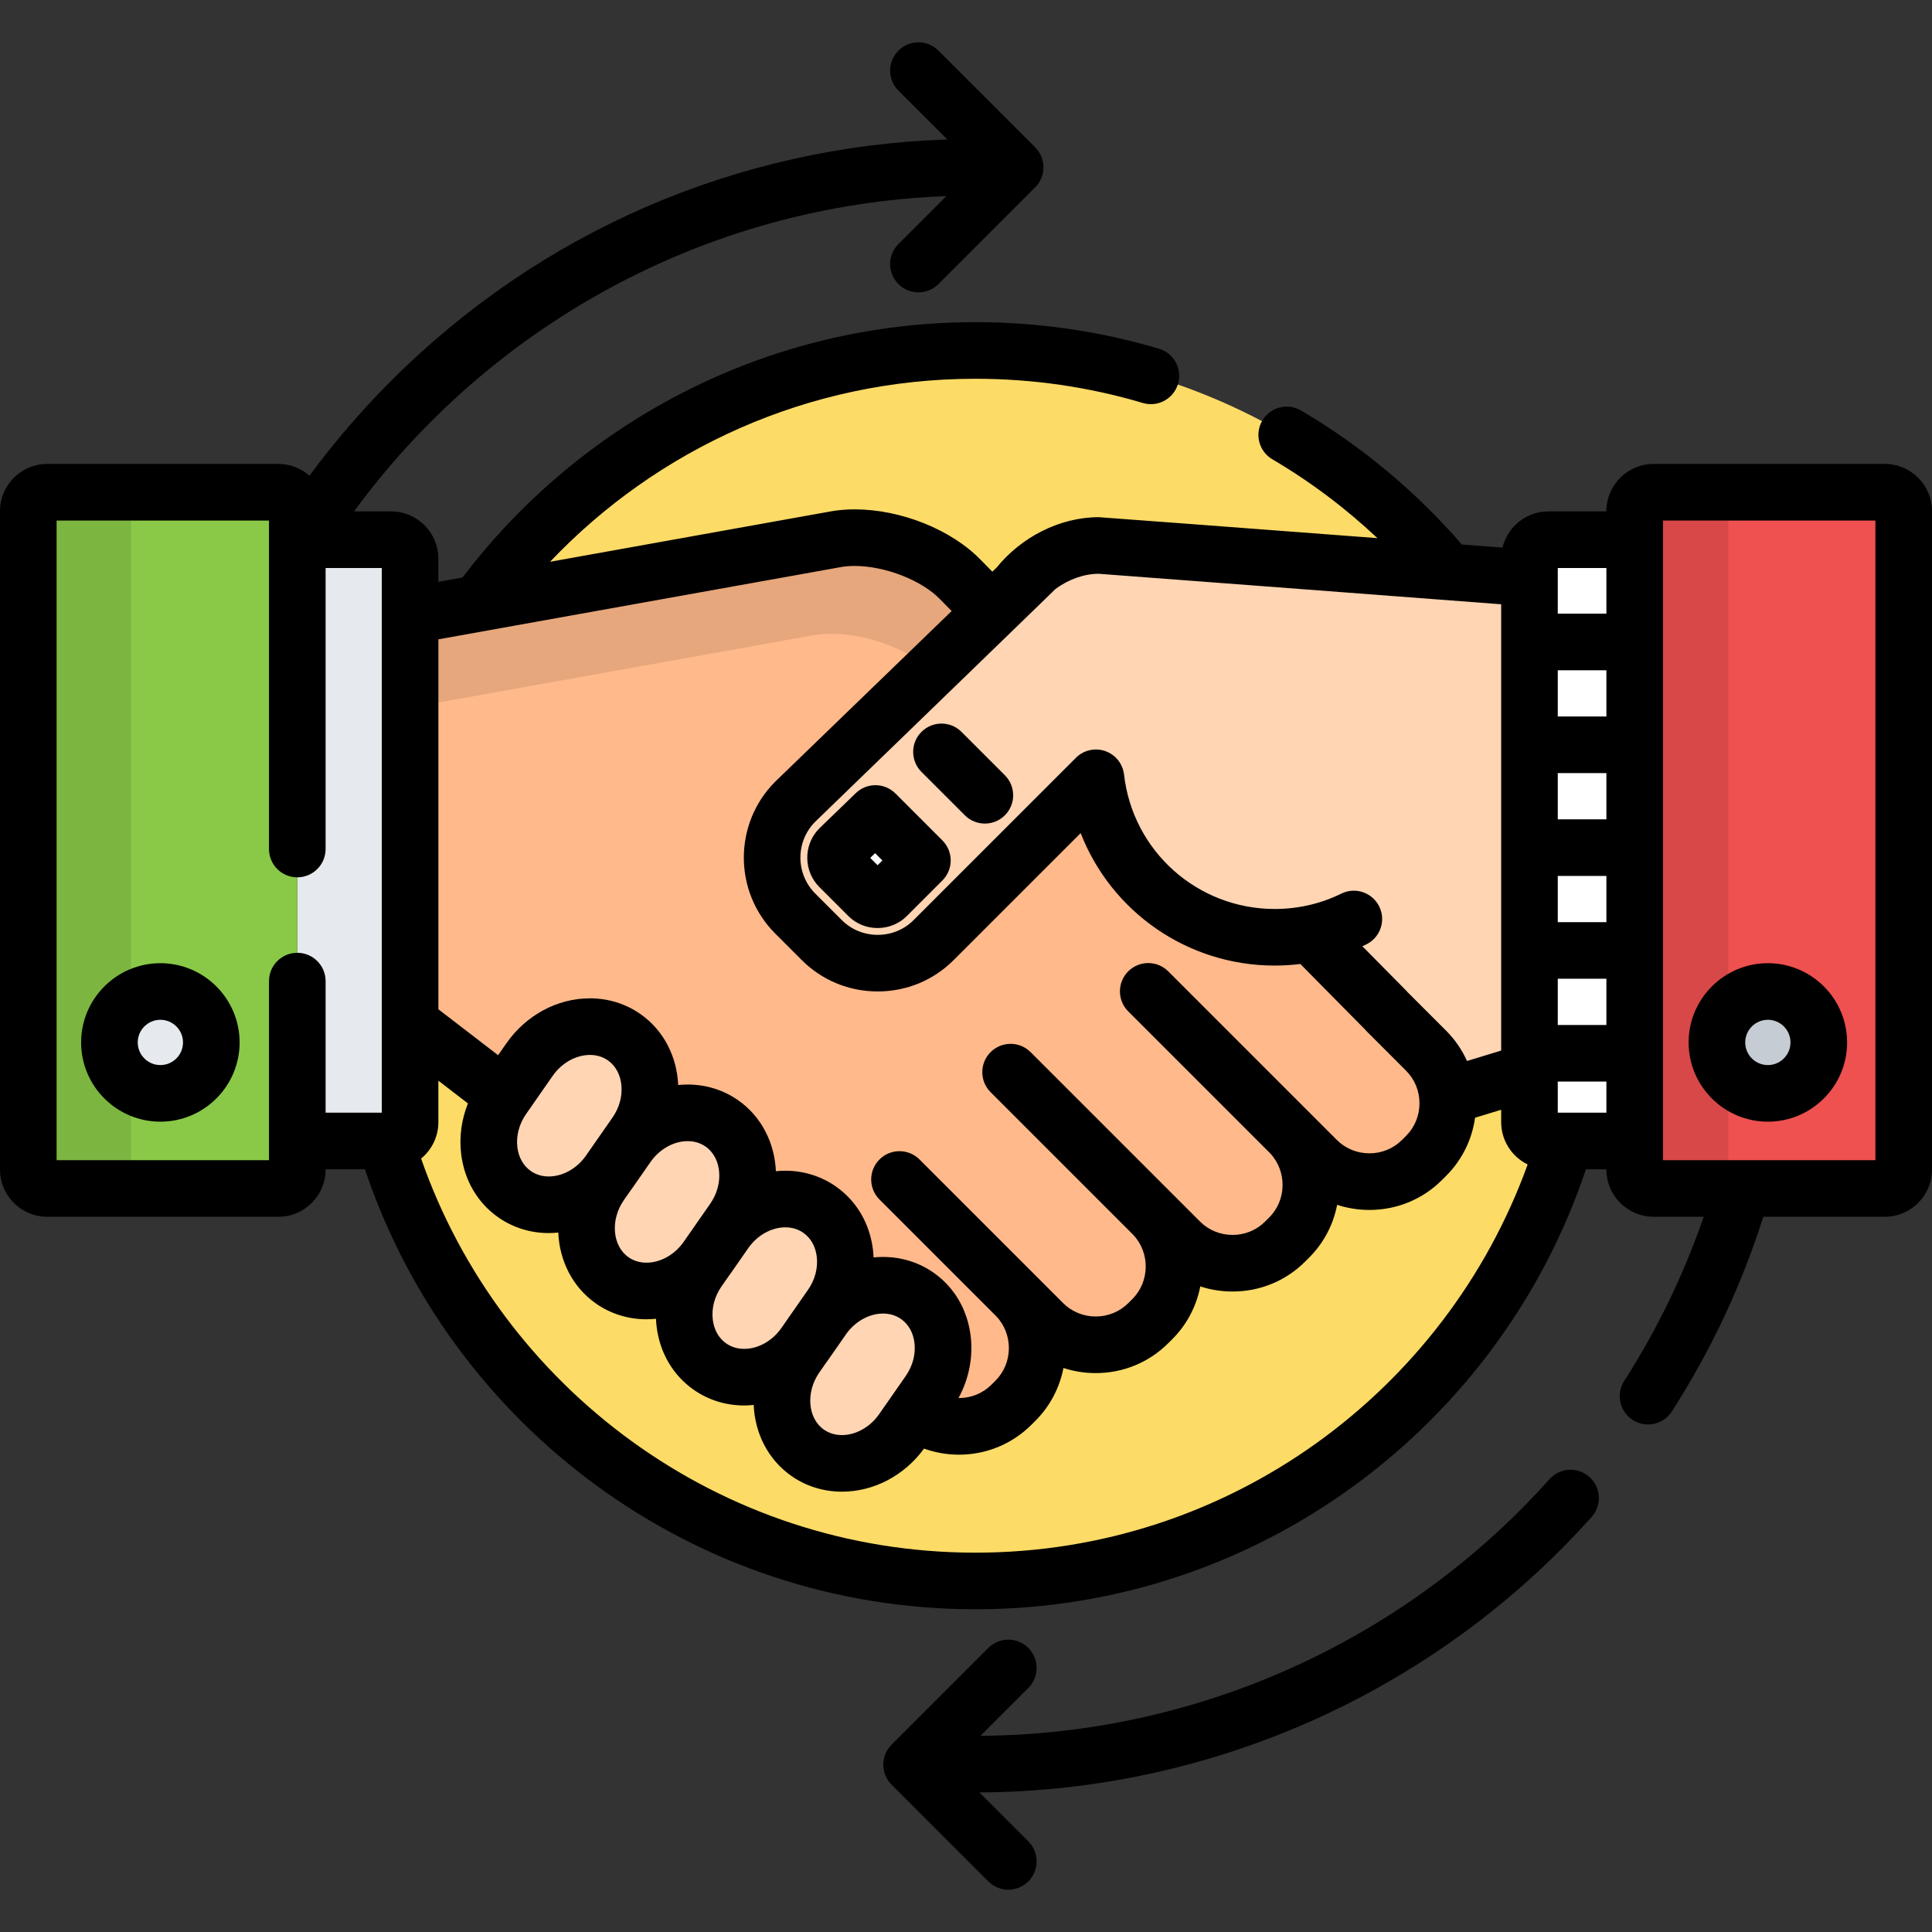 <?xml version="1.0" encoding="iso-8859-1"?>
<!-- Generator: Adobe Illustrator 19.0.0, SVG Export Plug-In . SVG Version: 6.00 Build 0)  -->
<svg version="1.1" id="Capa_1" xmlns="http://www.w3.org/2000/svg" xmlns:xlink="http://www.w3.org/1999/xlink" x="0px" y="0px"
	 viewBox="0 0 512 512" style="enable-background:new 0 0 512 512;" xml:space="preserve">
<rect x="0" y="0" width="512" height="512" fill="#333333" stroke="none"/>
<path style="fill:#FCDB67;" d="M410.326,302.376c-2.75,0-5-2.25-5-5v-112.43c-26.391-54.491-82.219-92.069-146.826-92.069
	c-67.175,0-124.853,40.626-149.826,98.646v105.853c0,2.75-2.25,5-5,5h-1.497c20.003,67.417,82.415,116.597,156.324,116.597
	s136.321-49.18,156.324-116.597H410.326z"/>
<path style="fill:#FFB98A;" d="M377.921,278.436l-10.311-10.311c-0.151-0.17-0.3-0.34-0.462-0.506L254.572,153.655
	c-7.508-7.83-22.387-12.668-33.064-10.752l-112.834,20.254v108.011l131.49,101.085c7.671,7.67,20.223,7.67,27.893,0l1.065-1.066
	c7.571-7.572,7.655-19.889,0.28-27.584l7.028,7.029c7.671,7.67,20.222,7.67,27.893,0l1.065-1.065
	c7.563-7.564,7.654-19.867,0.301-27.563l7.008,7.008c7.67,7.672,20.222,7.672,27.893,0l1.065-1.064
	c7.57-7.57,7.655-19.885,0.284-27.58l7.023,7.025c7.671,7.67,20.223,7.67,27.893,0l1.065-1.064
	C385.592,298.659,385.592,286.106,377.921,278.436z"/>
<path style="fill:#FFD5B3;" d="M405.326,153.186l-112.45-8.564c-8.277-0.631-16.938,3.492-22.457,9.942l-59.671,57.884
	c-8.153,8.154-8.153,21.498,0,29.652l7.028,7.027c8.154,8.154,21.497,8.154,29.651,0l43.005-43.004
	c2.7,23.781,22.878,42.264,47.382,42.264c3.223,0,6.37-0.324,9.413-0.934l19.92,20.166c0.162,0.166,0.311,0.336,0.462,0.506
	l10.311,10.311c3.384,3.384,5.271,7.719,5.668,12.165l21.737-6.642V153.186H405.326z"/>
<path style="opacity:0.1;enable-background:new    ;" d="M254.572,153.655c-7.508-7.83-22.387-12.668-33.064-10.752l-112.834,20.254
	v24.365l106.685-19.149c9.933-1.782,23.493,2.283,31.381,9.161l16.046-15.564L254.572,153.655z"/>
<g>
	<path style="fill:#FFD5B3;" d="M136.38,316.485c-7.744-5.396-9.14-16.9-3.101-25.566l7.05-10.115
		c6.038-8.666,17.314-11.34,25.06-5.943c7.743,5.397,9.139,16.9,3.101,25.566l-7.05,10.117
		C155.4,319.208,144.124,321.884,136.38,316.485z"/>
	<path style="fill:#FFD5B3;" d="M162.274,339.331c-7.745-5.396-9.14-16.9-3.102-25.566l7.052-10.117
		c6.038-8.664,17.314-11.34,25.059-5.943c7.744,5.396,9.14,16.9,3.102,25.566l-7.051,10.117
		C181.295,342.054,170.019,344.727,162.274,339.331z"/>
	<path style="fill:#FFD5B3;" d="M188.167,362.175c-7.743-5.397-9.14-16.902-3.101-25.566l7.05-10.115
		c6.038-8.666,17.315-11.34,25.06-5.943c7.744,5.396,9.14,16.902,3.102,25.566l-7.051,10.117
		C207.188,364.897,195.911,367.573,188.167,362.175z"/>
	<path style="fill:#FFD5B3;" d="M214.061,385.02c-7.743-5.396-9.139-16.9-3.1-25.566l7.049-10.117
		c6.038-8.664,17.314-11.34,25.059-5.941c7.743,5.395,9.139,16.9,3.1,25.566l-7.05,10.115
		C233.081,387.743,221.805,390.417,214.061,385.02z"/>
</g>
<path style="fill:#E6E9ED;" d="M103.674,143.028H78.787v159.348h24.887c2.75,0,5-2.25,5-5V148.028
	C108.674,145.278,106.424,143.028,103.674,143.028z"/>
<path style="fill:#89C947;" d="M78.787,309.956c0,2.75-2.25,5-5,5H12.5c-2.75,0-5-2.25-5-5V135.448c0-2.75,2.25-5,5-5h61.287
	c2.75,0,5,2.25,5,5V309.956z"/>
<g style="opacity:0.1;">
	<path d="M34.713,309.956V135.448c0-2.75,2.25-5,5-5H12.5c-2.75,0-5,2.25-5,5v174.508c0,2.75,2.25,5,5,5h27.213
		C36.963,314.956,34.713,312.706,34.713,309.956z"/>
</g>
<path style="fill:#FFFFFF;" d="M433.213,143.028h-22.887c-2.75,0-5,2.25-5,5v149.348c0,2.75,2.25,5,5,5h22.887V143.028z"/>
<path style="fill:#EF5050;" d="M504.5,309.956c0,2.75-2.25,5-5,5h-61.287c-2.75,0-5-2.25-5-5V135.448c0-2.75,2.25-5,5-5H499.5
	c2.75,0,5,2.25,5,5V309.956z"/>
<g style="opacity:0.1;">
	<path d="M458,309.956V135.448c0-2.75,2.25-5,5-5h-24.787c-2.75,0-5,2.25-5,5v174.508c0,2.75,2.25,5,5,5H463
		C460.25,314.956,458,312.706,458,309.956z"/>
</g>
<path style="fill:#FFFFFF;" d="M232.568,238.436c-0.957,0-1.805-0.34-2.45-0.986l-7.7-7.699c-1.256-1.256-1.279-3.549-0.061-4.842
	l9.645-9.326l12.442,12.443l-9.423,9.422C234.374,238.097,233.525,238.436,232.568,238.436z"/>
<circle style="fill:#E6E9ED;" cx="42.5" cy="276.261" r="13.5"/>
<circle style="fill:#C5CCD3;" cx="468.5" cy="276.261" r="13.5"/>
<path d="M499.5,122.948h-61.287c-6.893,0-12.5,5.607-12.5,12.5v0.08h-15.387c-5.892,0-10.831,4.102-12.146,9.596
	c-3.235-0.245-6.854-0.52-10.759-0.815c-12.155-14.027-26.553-26.072-42.626-35.519c-3.571-2.1-8.168-0.906-10.266,2.666
	c-2.099,3.571-0.905,8.167,2.666,10.266c10.054,5.908,19.386,12.935,27.837,20.891c-34.035-2.578-73.416-5.554-73.843-5.554
	c-10.371,0-20.575,5.318-27.072,13.351l-1.13,1.093l-3.041-3.079c-7.737-8.04-21.175-13.439-33.46-13.439
	c-2.196,0-4.316,0.181-6.303,0.537l-74.415,13.357c28.359-29.853,68.404-48.502,112.733-48.502c15.104,0,30.03,2.158,44.362,6.416
	c3.975,1.182,8.146-1.083,9.325-5.054c1.18-3.971-1.083-8.146-5.054-9.325c-15.72-4.67-32.083-7.037-48.634-7.037
	c-55.426,0-104.749,26.585-135.919,67.664l-6.407,1.15v-6.162c0-6.893-5.607-12.5-12.5-12.5H93.82
	c35.749-48.768,92.583-81.145,156.97-83.551l-12.698,12.699c-2.929,2.929-2.929,7.678,0,10.606c1.464,1.464,3.384,2.196,5.303,2.196
	c1.919,0,3.839-0.732,5.303-2.197l25.632-25.633c1.407-1.406,2.197-3.313,2.197-5.303s-0.79-3.896-2.197-5.304l-25.632-25.631
	c-2.929-2.928-7.678-2.929-10.606,0.001c-2.929,2.929-2.929,7.678,0,10.607l12.94,12.939
	c-55.724,1.854-107.844,24.417-147.462,64.035c-7.878,7.879-15.061,16.265-21.56,25.063c-2.201-1.93-5.074-3.109-8.224-3.109H12.5
	c-6.893,0-12.5,5.607-12.5,12.5v174.508c0,6.893,5.607,12.5,12.5,12.5h61.287c6.893,0,12.5-5.607,12.5-12.5v-0.08h10.432
	c22.626,67.679,86.589,116.597,161.781,116.597s139.16-48.917,161.784-116.597h5.429v0.08c0,6.893,5.607,12.5,12.5,12.5h13.279
	c-5.237,15.209-12.277,29.811-21.054,43.496c-2.236,3.486-1.222,8.126,2.265,10.362c1.253,0.804,2.656,1.188,4.042,1.188
	c2.47,0,4.888-1.219,6.321-3.452c10.363-16.158,18.477-33.5,24.233-51.594H499.5c6.893,0,12.5-5.607,12.5-12.5V135.448
	C512,128.556,506.393,122.948,499.5,122.948z M412.826,204.878h12.887v12.25h-12.887V204.878z M412.826,232.128h12.887v12.25
	h-12.887V232.128z M425.713,189.878h-12.887V177.63h12.887V189.878z M412.826,259.378h12.887v12.25h-12.887V259.378z
	 M425.713,150.528v12.102h-12.887v-12.102H425.713z M279.752,156.052c3.368-2.46,7.455-3.993,11.438-3.993
	c0.291,0,74.217,5.616,106.637,8.08v118.27l-9.047,2.764c-1.333-2.959-3.197-5.682-5.555-8.04l-10.157-10.156
	c-0.18-0.201-0.365-0.404-0.583-0.627l-11.452-11.593c0.349-0.162,0.703-0.309,1.049-0.479c3.719-1.823,5.257-6.315,3.434-10.035
	c-1.823-3.719-6.316-5.256-10.035-3.434c-5.521,2.706-11.465,4.078-17.666,4.078c-20.459,0-37.625-15.309-39.93-35.609
	c-0.325-2.861-2.259-5.284-4.978-6.234c-2.72-0.952-5.741-0.259-7.777,1.776l-43.005,43.004c-2.527,2.527-5.909,3.92-9.522,3.92
	s-6.995-1.393-9.523-3.92l-7.027-7.026c-5.237-5.238-5.251-13.752-0.041-19.006C216.011,217.792,279.545,156.313,279.752,156.052z
	 M222.833,150.285c1.114-0.199,2.343-0.301,3.653-0.301c8.081,0,17.829,3.81,22.673,8.861c0.026,0.027,0.052,0.054,0.078,0.08
	l2.967,3.004l-46.668,45.127c-0.03,0.029-0.061,0.059-0.09,0.089c-11.098,11.099-11.098,29.159,0.001,40.259l7.028,7.027
	c5.36,5.36,12.509,8.313,20.129,8.313s14.769-2.952,20.129-8.313l33.653-33.652c8.071,20.736,28.207,35.108,51.431,35.108
	c2.289,0,4.552-0.148,6.788-0.42l17.175,17.387l0.234,0.261c0.095,0.107,0.194,0.212,0.296,0.314l10.311,10.311
	c2.293,2.293,3.556,5.362,3.556,8.642s-1.263,6.35-3.555,8.641l-1.067,1.066c-2.293,2.293-5.362,3.557-8.643,3.557
	s-6.351-1.264-8.643-3.556l-6.354-6.356c-0.001-0.001-0.001-0.001-0.001-0.001l-0.611-0.612l-0.056-0.056l0,0l-37.648-37.647
	c-2.929-2.928-7.678-2.928-10.606,0c-2.929,2.93-2.929,7.678,0,10.607l37.55,37.55c4.546,4.765,4.465,12.417-0.185,17.067
	l-1.068,1.067c-2.293,2.293-5.363,3.557-8.643,3.557s-6.349-1.263-8.643-3.558l-7.008-7.008l-37.873-37.872
	c-2.929-2.93-7.678-2.929-10.607-0.001c-2.929,2.929-2.929,7.678-0.001,10.607l37.773,37.773c4.532,4.766,4.445,12.41-0.198,17.054
	l-1.067,1.066c-2.293,2.293-5.363,3.556-8.643,3.557c-3.28,0-6.35-1.264-8.643-3.556l-7.024-7.025
	c-0.001-0.002-0.003-0.003-0.004-0.005l-31.028-31.027c-2.929-2.928-7.678-2.929-10.606,0.001c-2.929,2.929-2.929,7.677,0,10.606
	l30.932,30.932c4.549,4.766,4.469,12.419-0.186,17.075l-1.063,1.063c-2.293,2.293-5.362,3.556-8.643,3.556
	c-0.033,0-0.066-0.004-0.099-0.004c2.762-5.083,3.903-10.817,3.22-16.452c-0.848-6.992-4.355-12.961-9.874-16.806
	c-3.883-2.707-8.499-4.138-13.346-4.138c-0.841,0-1.679,0.044-2.51,0.128c-0.03-0.677-0.079-1.354-0.161-2.029
	c-0.848-6.991-4.356-12.96-9.876-16.808c-3.883-2.706-8.498-4.137-13.345-4.137c-0.839,0-1.674,0.044-2.504,0.128
	c-0.325-7.452-3.775-14.468-10.044-18.837c-3.883-2.706-8.497-4.136-13.344-4.136c-0.84,0-1.676,0.044-2.506,0.128
	c-0.326-7.451-3.774-14.467-10.044-18.836c-3.883-2.706-8.498-4.137-13.345-4.137c-8.662,0-16.944,4.466-22.155,11.945l-2.177,3.124
	l-15.825-12.166v-98.044L222.833,150.285z M139.432,295.207l7.051-10.116c2.373-3.404,6.146-5.521,9.848-5.521
	c1.791,0,3.395,0.486,4.77,1.443c4.296,2.994,4.862,9.921,1.235,15.125l-7.049,10.116c-2.374,3.405-6.147,5.521-9.85,5.521
	c-1.79,0-3.395-0.485-4.769-1.443c-1.97-1.373-3.235-3.612-3.562-6.307C136.741,301.015,137.567,297.884,139.432,295.207z
	 M165.325,318.054l1.888-2.709c0.125-0.172,0.258-0.338,0.38-0.513l4.975-7.14c2.381-3.257,6.049-5.277,9.659-5.277
	c1.79,0,3.394,0.485,4.768,1.442c4.296,2.994,4.863,9.921,1.236,15.125L181.18,329.1c-2.373,3.404-6.146,5.521-9.848,5.521
	c-1.79,0-3.395-0.486-4.769-1.443C162.266,330.183,161.7,323.257,165.325,318.054z M191.219,340.896l1.889-2.711
	c0.125-0.171,0.256-0.335,0.378-0.51l4.979-7.145c2.381-3.252,6.045-5.271,9.653-5.271c1.79,0,3.395,0.486,4.769,1.443
	c1.97,1.373,3.235,3.613,3.562,6.308c0.365,3.011-0.461,6.142-2.326,8.817l-7.05,10.116c-2.374,3.405-6.147,5.521-9.85,5.521
	c-1.79,0-3.395-0.485-4.769-1.443c-1.97-1.372-3.234-3.612-3.561-6.308C188.529,346.703,189.355,343.572,191.219,340.896z
	 M217.115,363.741l1.9-2.727c0.121-0.165,0.248-0.323,0.365-0.492l4.99-7.161c2.381-3.243,6.04-5.255,9.641-5.255
	c1.79,0,3.395,0.485,4.77,1.444c1.969,1.371,3.233,3.61,3.56,6.305c0.365,3.011-0.461,6.144-2.325,8.819l-7.051,10.116
	c-2.372,3.404-6.146,5.52-9.848,5.52c-1.79,0-3.395-0.486-4.769-1.443C214.053,375.873,213.487,368.946,217.115,363.741z
	 M78.787,252.501c-4.142,0-7.5,3.357-7.5,7.5v47.455H15V137.948h56.287v87.053c0,4.143,3.358,7.5,7.5,7.5s7.5-3.357,7.5-7.5v-74.473
	h14.887v144.348H86.287v-34.875C86.287,255.858,82.929,252.501,78.787,252.501z M258.5,411.473
	c-67.872,0-125.714-43.7-146.903-104.438c2.792-2.294,4.577-5.771,4.577-9.659v-10.982l7.832,6.022
	c-1.708,4.275-2.341,8.878-1.791,13.416c0.848,6.991,4.355,12.96,9.876,16.807c3.883,2.707,8.499,4.138,13.346,4.138
	c0.842,0,1.679-0.055,2.511-0.138c0.322,7.456,3.766,14.477,10.038,18.847c3.883,2.706,8.498,4.137,13.345,4.137
	c0.842,0,1.678-0.055,2.511-0.138c0.029,0.68,0.079,1.359,0.161,2.037c0.848,6.991,4.355,12.96,9.875,16.807
	c3.883,2.707,8.499,4.138,13.346,4.138c0.842,0,1.679-0.055,2.511-0.138c0.321,7.455,3.765,14.475,10.037,18.847
	c3.883,2.706,8.498,4.137,13.345,4.137c8.452,0,16.535-4.261,21.764-11.417c2.92,1.047,6.028,1.611,9.23,1.611
	c7.287,0,14.123-2.822,19.252-7.951l1.064-1.064c3.931-3.932,6.4-8.824,7.397-13.962c2.721,0.893,5.601,1.357,8.554,1.357
	c7.287,0,14.122-2.823,19.247-7.947l1.068-1.067c3.93-3.931,6.397-8.822,7.395-13.961c2.722,0.894,5.602,1.357,8.556,1.357
	c7.287,0,14.124-2.823,19.247-7.948l1.068-1.066c3.932-3.933,6.4-8.824,7.398-13.962c2.721,0.892,5.6,1.356,8.553,1.356
	c7.287,0,14.123-2.823,19.247-7.947l1.067-1.066c4.218-4.217,6.873-9.594,7.683-15.425l6.919-2.114v3.282
	c0,4.924,2.87,9.18,7.018,11.216C383.215,368.515,325.79,411.473,258.5,411.473z M412.826,294.876v-8.248h12.887v8.248H412.826z
	 M497,307.456h-56.287V137.948H497V307.456z"/>
<path d="M217.115,235.055l7.696,7.695c2.052,2.055,4.807,3.187,7.757,3.187c2.951,0,5.707-1.133,7.756-3.184l9.423-9.422
	c1.406-1.406,2.197-3.314,2.197-5.304c0-1.989-0.79-3.896-2.196-5.303l-12.442-12.443c-2.894-2.895-7.575-2.934-10.517-0.089
	l-9.645,9.326c-0.083,0.081-0.165,0.163-0.244,0.247C212.867,224.044,212.963,230.902,217.115,235.055z M231.914,226.101
	l1.924,1.925l-1.269,1.268l-1.946-1.945L231.914,226.101z"/>
<path d="M255.697,216.06c1.464,1.464,3.384,2.196,5.303,2.196s3.839-0.732,5.303-2.196c2.929-2.93,2.929-7.678,0-10.607l-11.5-11.5
	c-2.929-2.928-7.678-2.928-10.606,0c-2.929,2.93-2.929,7.678,0,10.607L255.697,216.06z"/>
<path d="M468.5,297.257c11.58,0,21-9.421,21-21s-9.42-21-21-21s-21,9.421-21,21S456.92,297.257,468.5,297.257z M468.5,270.257
	c3.309,0,6,2.691,6,6s-2.691,6-6,6s-6-2.691-6-6S465.191,270.257,468.5,270.257z"/>
<path d="M42.5,255.257c-11.58,0-21,9.421-21,21s9.42,21,21,21s21-9.421,21-21S54.08,255.257,42.5,255.257z M42.5,282.257
	c-3.309,0-6-2.691-6-6s2.691-6,6-6s6,2.691,6,6S45.809,282.257,42.5,282.257z"/>
<path d="M421.219,391.413c-3.086-2.762-7.828-2.501-10.59,0.586c-38.401,42.9-93.296,67.633-150.79,68.012l12.684-12.686
	c2.929-2.929,2.928-7.678-0.001-10.606c-2.93-2.928-7.678-2.929-10.607,0.001l-25.63,25.633c-2.929,2.929-2.928,7.677,0,10.606
	l25.63,25.631c1.464,1.464,3.384,2.196,5.303,2.196s3.839-0.733,5.303-2.196c2.929-2.93,2.929-7.678,0-10.608l-12.968-12.968
	c61.859-0.299,120.946-26.864,162.253-73.012C424.568,398.917,424.305,394.176,421.219,391.413z"/>
<g>
</g>
<g>
</g>
<g>
</g>
<g>
</g>
<g>
</g>
<g>
</g>
<g>
</g>
<g>
</g>
<g>
</g>
<g>
</g>
<g>
</g>
<g>
</g>
<g>
</g>
<g>
</g>
<g>
</g>
</svg>
